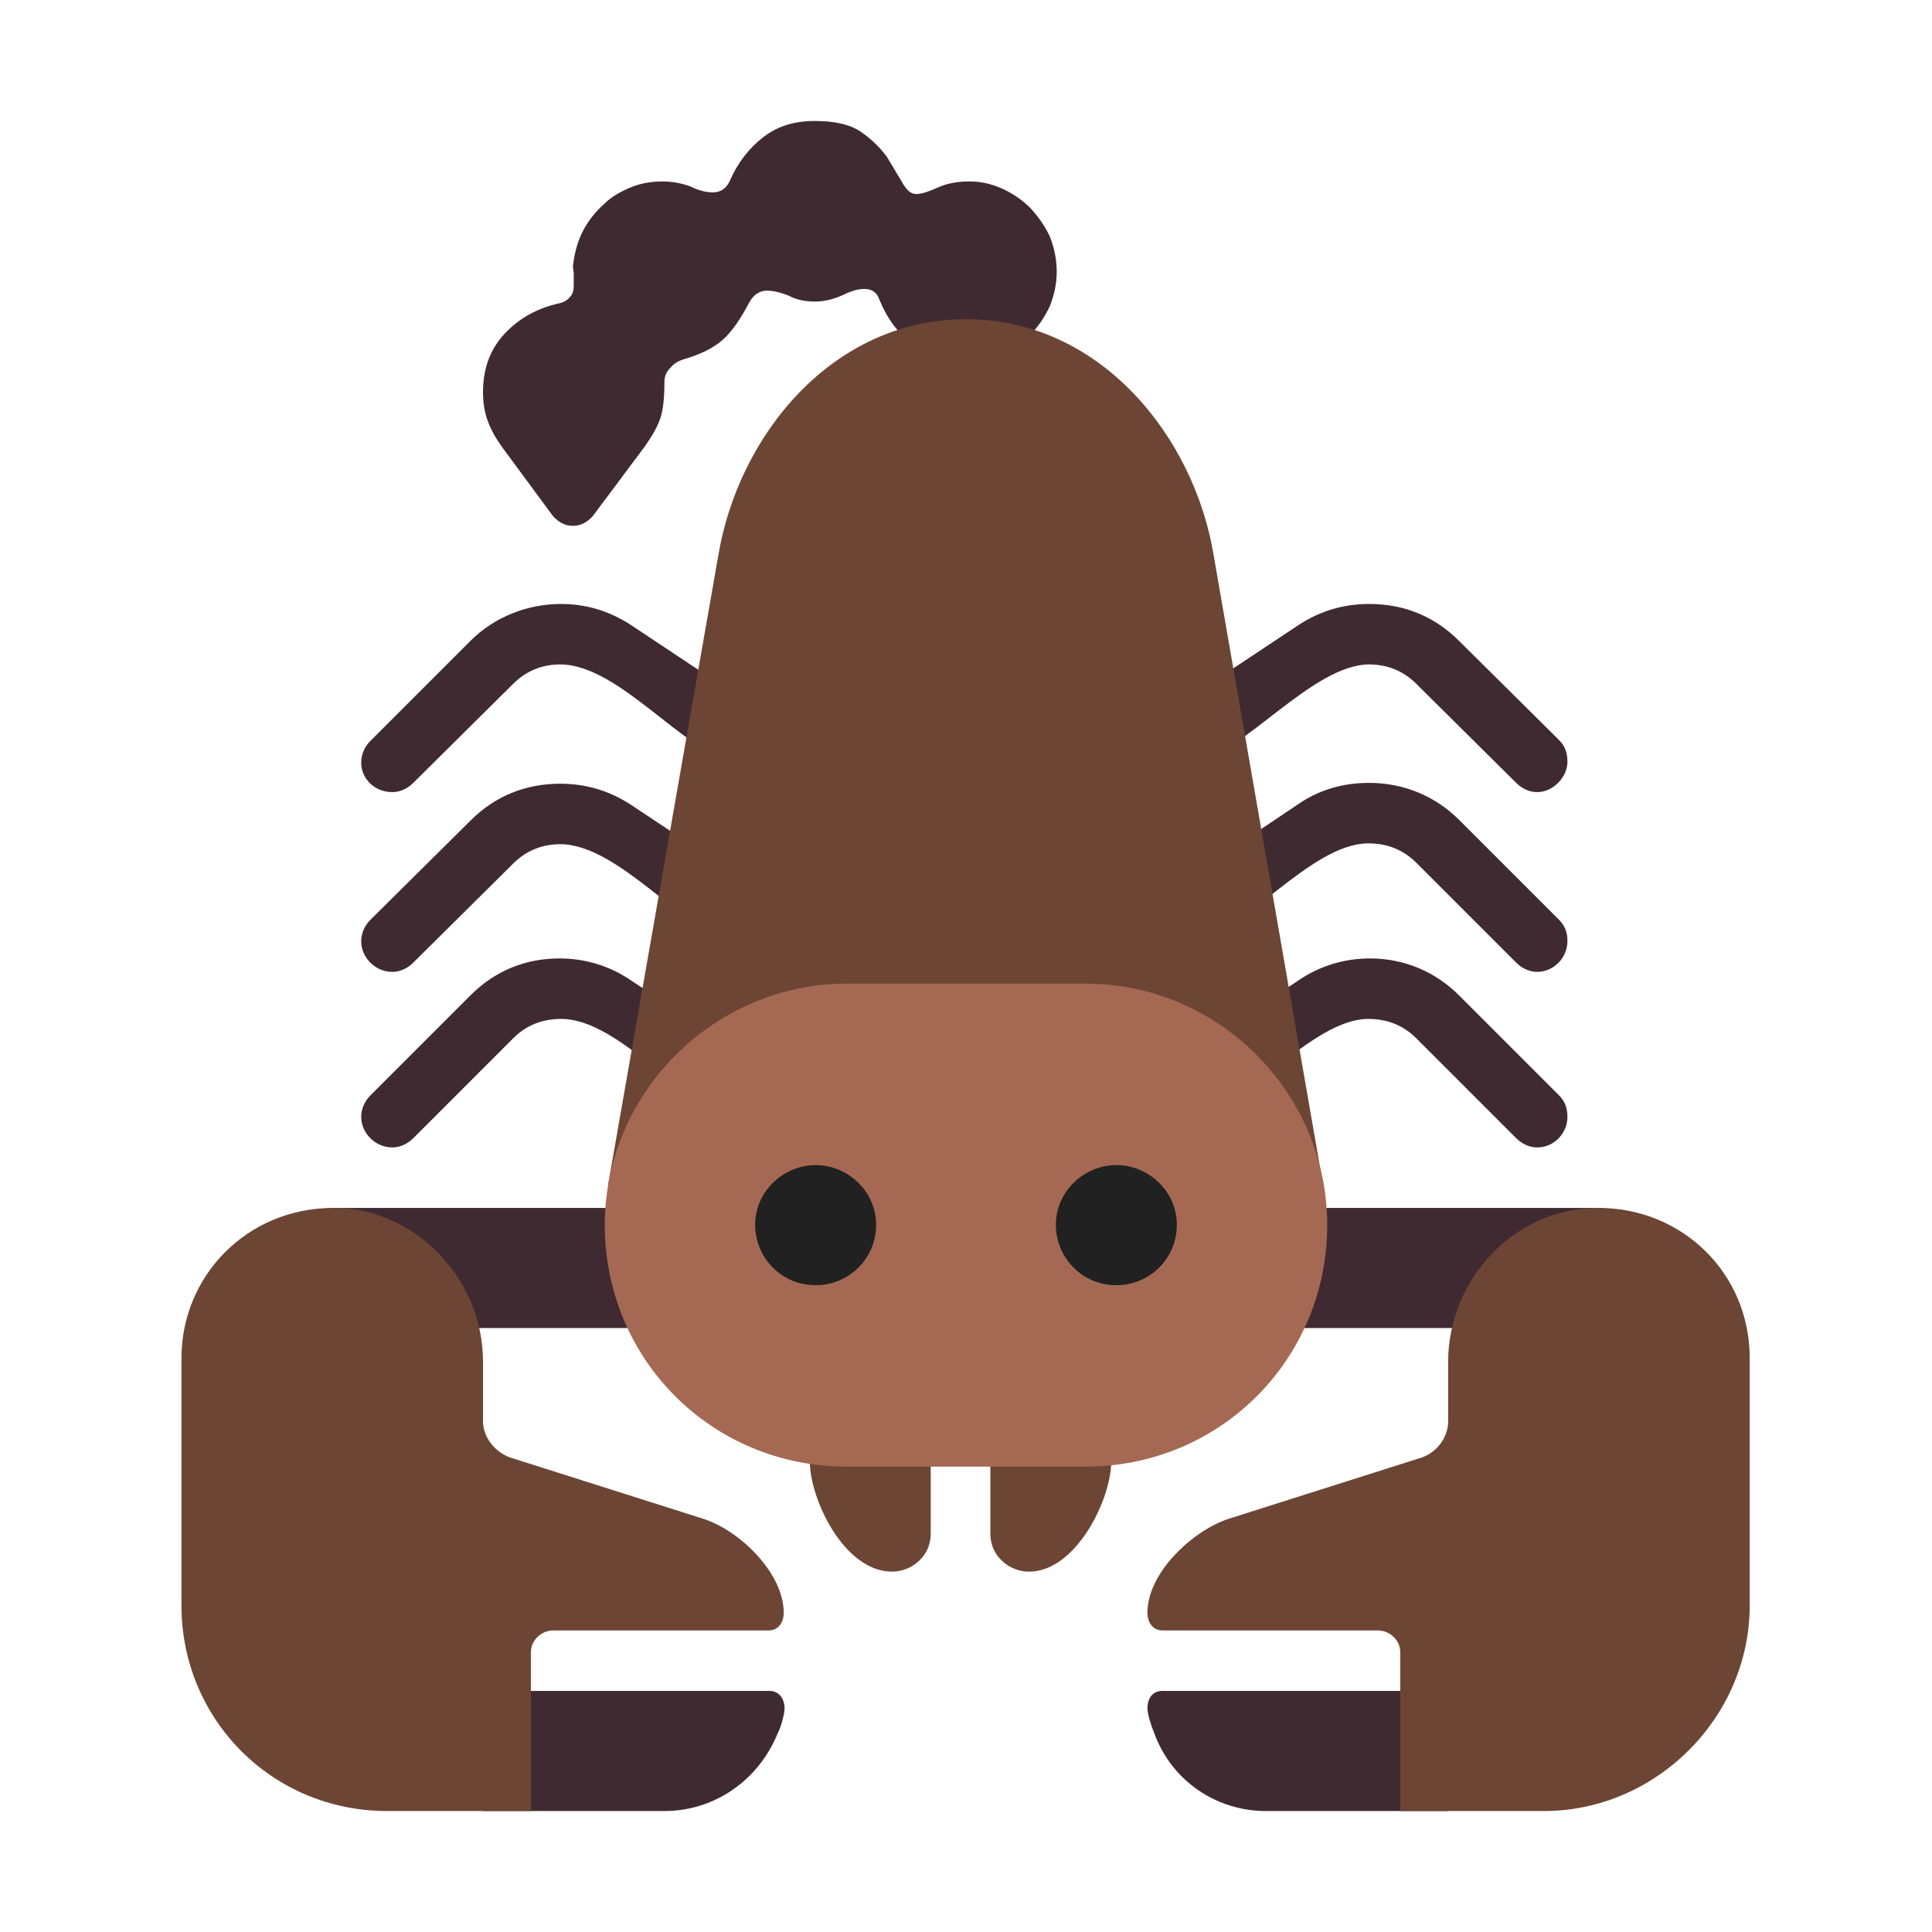 <svg version="1.1" xmlns="http://www.w3.org/2000/svg" viewBox="0 0 2300 2300"><g transform="scale(1,-1) translate(-256, -1869)">
		<path d="M1047-287c59 0 112 36 135 93 3 5 8 22 8 29 0 11-6 21-18 21l-304 0-37-143 216 0 z M1273 288l0 143-625 0-69-143 694 0 z M1980-287l-36 143-304 0c-13 0-18-10-18-21 0-7 5-22 8-29 21-58 75-93 133-93l217 0 z M2232 288l-68 143-626 0 0-143 694 0 z M723 503c9 0 18 4 25 11l119 119c15 15 34 23 57 23 71 0 149-110 200-110 20 0 35 15 35 35 0 12-4 23-15 30l-137 91c-25 17-54 26-85 26-41 0-77-15-106-44l-119-119c-7-7-11-16-11-26 0-18 16-36 37-36 z M723 712c9 0 18 4 25 11l119 118c15 15 34 23 56 23 71 0 152-110 201-110 22 0 35 17 35 36 0 13-5 23-15 30l-137 91c-26 17-54 25-84 25-42 0-78-15-107-44l-119-118c-7-7-11-16-11-26 0-18 16-36 37-36 z M723 926c9 0 18 4 25 11l119 118c15 15 34 23 56 23 71 0 152-110 201-110 19 0 35 15 35 36 0 13-5 23-15 30l-137 91c-26 17-54 25-83 25-41 0-80-16-108-44l-119-119c-7-7-11-16-11-26 0-19 16-35 37-35 z M2086 503c21 0 36 18 36 36 0 11-3 19-10 26l-119 119c-28 28-65 44-106 44-31 0-60-9-85-26l-137-91c-11-7-15-18-15-30 0-20 15-35 35-35 50 0 132 110 200 110 23 0 42-8 57-23l119-119c7-7 16-11 25-11 z M2086 712c19 0 36 16 36 37 0 10-3 18-10 25l-119 119c-29 29-67 44-107 44-31 0-59-8-84-25l-137-92c-10-7-15-17-15-30 0-19 16-35 35-35 49 0 131 110 200 110 23 0 42-8 57-23l119-119c7-7 16-11 25-11 z M2086 926c19 0 36 18 36 36 0 11-3 19-10 26l-119 118c-29 29-65 44-107 44-30 0-58-8-84-25l-137-91c-10-7-15-17-15-30 0-21 16-36 35-36 48 0 133 110 201 110 22 0 41-8 56-23l119-118c7-7 16-11 25-11 z M938 1243c9 0 17 4 24 12l62 83c9 13 16 25 19 36 3 11 4 25 4 40 0 7 2 12 7 17 4 5 9 8 15 10 21 6 37 14 48 24 11 10 21 25 31 44 5 9 12 14 21 14 7 0 16-2 26-6 9-5 20-7 31-7 12 0 23 3 34 8 10 5 18 7 25 7 9 0 15-4 18-13 9-22 22-40 40-53 17-14 38-21 63-21 15 0 29 3 42 9 13 5 24 13 34 23 10 10 18 22 24 35 5 13 8 26 8 41 0 14-3 28-8 41-6 13-14 24-23 34-9 9-20 17-33 23-13 6-26 9-40 9-13 0-26-2-37-7-11-5-20-8-26-8-7 0-12 5-17 14l-18 30c-8 11-18 21-31 30-13 9-32 13-55 13-24 0-44-6-61-19-17-13-31-31-40-52-4-9-11-14-20-14-8 0-17 2-27 7-11 4-22 6-33 6-13 0-26-2-38-7-12-5-23-11-32-20-10-9-18-19-24-30-6-11-10-24-12-37l-1-7 1-8 0-15c0-5-1-10-4-13-3-4-8-7-13-8-27-6-48-18-65-36-17-18-26-41-26-70 0-13 2-25 6-35 4-11 10-21 18-32l59-80c7-8 15-12 24-12 z" fill="#402A32"/>
		<path d="M888-287l0 189c0 14 12 26 27 26l256 0c12 0 18 10 18 21 0 47-52 98-96 112l-230 73c-19 7-32 25-32 43l0 71c0 98-80 183-178 183-103 0-181-81-181-179l0-294c0-136 108-245 245-245l171 0 z M2094-287c133 0 245 111 245 245l0 294c0 101-80 179-180 179-102 0-179-87-179-183l0-71c0-18-12-36-31-43l-230-73c-41-13-97-63-97-112 0-11 6-21 18-21l256 0c15 0 27-12 27-26l0-189 171 0 z M1481-2c56 0 98 86 98 132l0 159-144-11 0-235c0-27 23-45 46-45 z M1318-2c23 0 46 18 46 45l0 235-144 11 0-159c0-46 41-132 98-132 z M1831 459l-130 748c-23 142-135 282-295 282-158 0-271-137-295-282l-131-748 851 0 z" fill="#6D4534"/>
		<path d="M1548 123c161 0 288 128 288 288 0 156-128 287-288 287l-284 0c-157 0-288-129-288-287 0-161 128-288 288-288l284 0 z" fill="#A56953"/>
		<path d="M1585 339c39 0 72 31 72 72 0 40-34 71-72 71-38 0-72-31-72-71 0-39 31-72 72-72 z M1227 339c39 0 72 31 72 72 0 40-34 71-72 71-38 0-72-31-72-71 0-39 31-72 72-72 z" fill="#212121"/>
	</g></svg>

